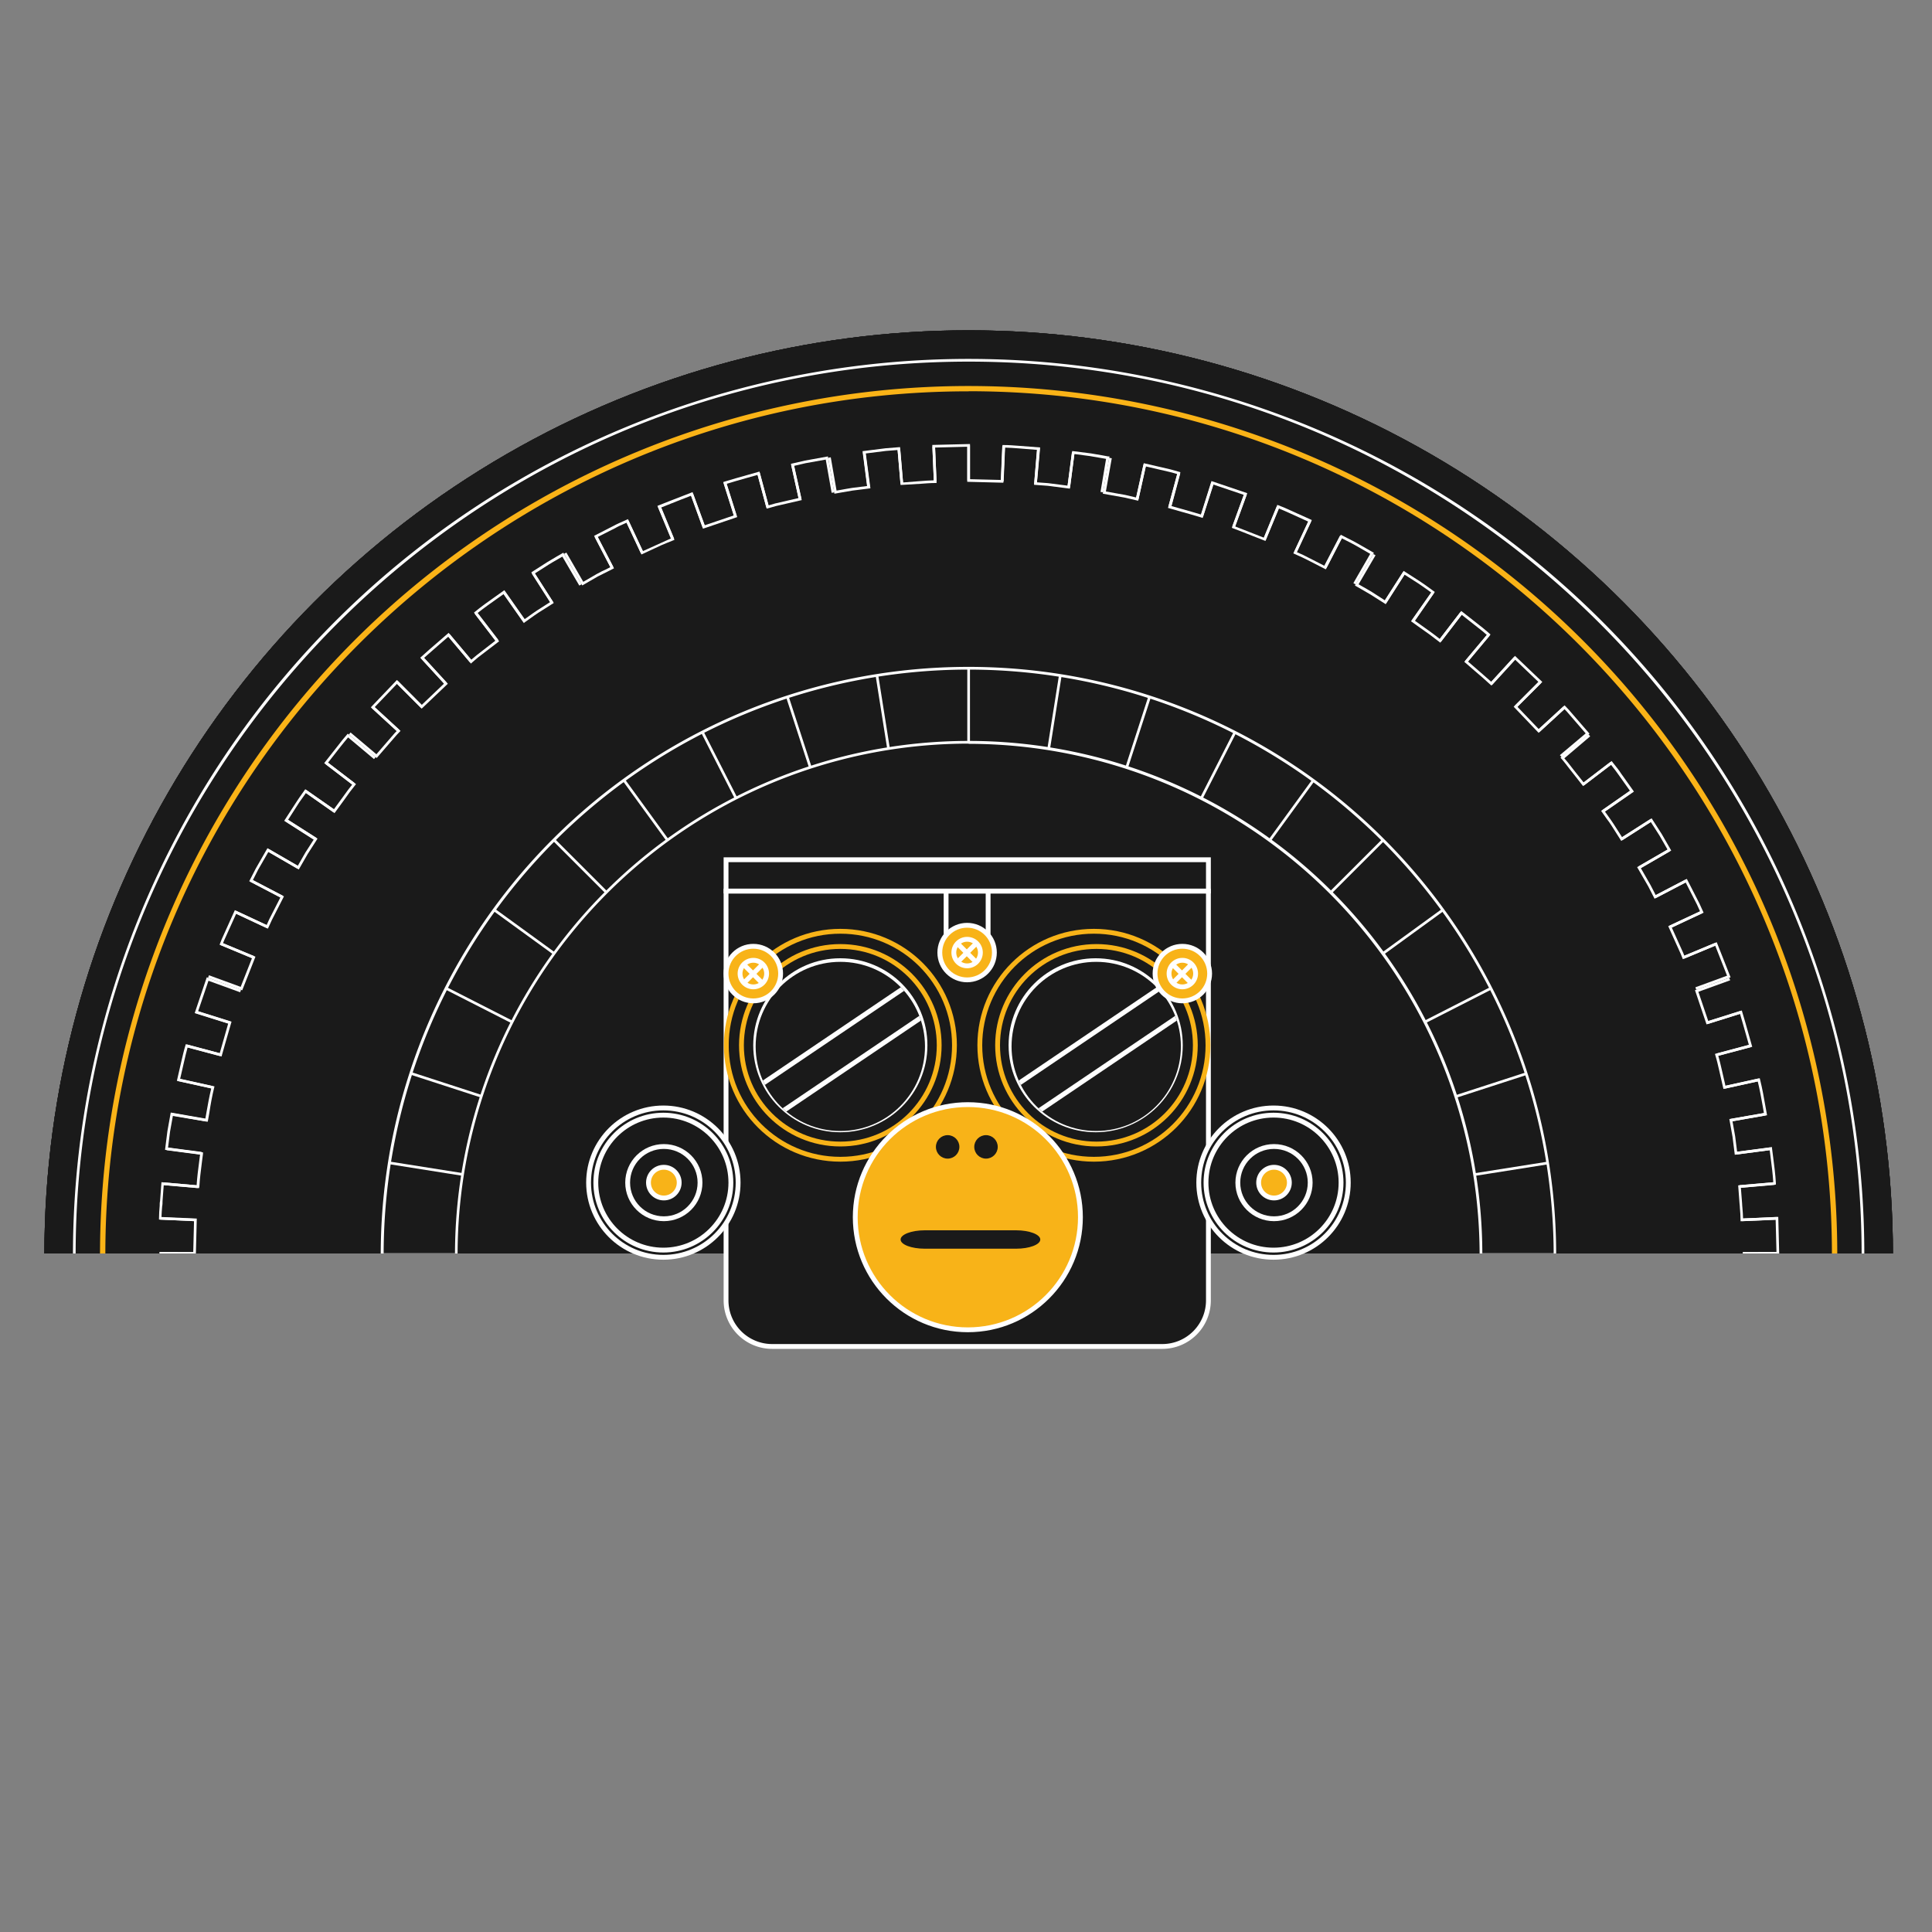 <svg id="bbdeb7e3-d286-4bdc-a585-a066b6ecaa34" data-name="Layer 1" xmlns="http://www.w3.org/2000/svg" xmlns:xlink="http://www.w3.org/1999/xlink" viewBox="0 0 400 400"><rect x="0" y="0" width="400" height="400" fill="#808080" stroke="none"/><defs><clipPath id="b14e0a7f-80ed-4fcc-923a-e635cedcf3fa"><rect x="-33.45" y="-33.56" width="454.93" height="293.08" style="fill:none"/></clipPath><clipPath id="ab2ffd76-11f6-4f56-91ce-635efdbe8d12"><path d="M200.55,138.36A121.4,121.4,0,1,0,321.94,259.75,121.39,121.39,0,0,0,200.55,138.36Zm0,227.47A106.08,106.08,0,1,1,306.62,259.75,106.07,106.07,0,0,1,200.55,365.83Z" style="fill:none"/></clipPath><clipPath id="e0f68216-9898-48a6-a3cc-d9b680300b35"><ellipse cx="173.98" cy="216.65" rx="17.53" ry="17.51" style="fill:#1a1a1a"/></clipPath><clipPath id="ac75aa15-8b04-4a8b-9875-13baa71ef07a"><ellipse cx="226.96" cy="216.65" rx="17.53" ry="17.51" style="fill:#1a1a1a"/></clipPath></defs><g style="clip-path:url(#b14e0a7f-80ed-4fcc-923a-e635cedcf3fa)"><circle cx="200.55" cy="259.75" r="191.36" style="fill:#1a1a1a"/><circle cx="200.55" cy="259.75" r="191.36" style="fill:#1a1a1a"/><circle cx="200.55" cy="259.75" r="191.36" style="fill:#1a1a1a"/><circle cx="200.55" cy="259.75" r="191.36" style="fill:#1a1a1a"/><g style="clip-path:url(#ab2ffd76-11f6-4f56-91ce-635efdbe8d12)"><path d="M200.55,385.48a125.64,125.64,0,1,1,88.92-36.8A125,125,0,0,1,200.55,385.48Zm0-250.9A125.18,125.18,0,1,0,325.72,259.75,125.32,125.32,0,0,0,200.55,134.58Z" style="fill:#fff"/><rect x="200.27" y="259.75" width="0.55" height="125.45" style="fill:#fff"/><rect x="210.08" y="258.98" width="0.55" height="125.45" transform="translate(-47.74 36.87) rotate(-9)" style="fill:#fff"/><rect x="219.65" y="256.68" width="0.55" height="125.45" transform="translate(-87.94 83.6) rotate(-18)" style="fill:#fff"/><rect x="228.75" y="252.92" width="0.55" height="125.45" transform="translate(-118.34 138.38) rotate(-27)" style="fill:#fff"/><rect x="237.14" y="247.78" width="0.55" height="125.45" transform="translate(-137.16 198.85) rotate(-36)" style="fill:#fff"/><rect x="244.62" y="241.38" width="0.55" height="125.45" transform="translate(-143.31 262.24) rotate(-45)" style="fill:#fff"/><rect x="251.02" y="233.9" width="0.55" height="125.45" transform="translate(-136.39 325.57) rotate(-54)" style="fill:#fff"/><rect x="256.16" y="225.51" width="0.55" height="125.45" transform="translate(-116.8 385.86) rotate(-63)" style="fill:#fff"/><rect x="259.93" y="216.41" width="0.55" height="125.45" transform="translate(-85.68 440.35) rotate(-72)" style="fill:#fff"/><rect x="262.22" y="206.84" width="0.55" height="125.45" transform="translate(-44.81 486.67) rotate(-81)" style="fill:#fff"/><rect x="200.55" y="259.48" width="125.45" height="0.55" style="fill:#fff"/><rect x="199.78" y="249.67" width="125.45" height="0.55" transform="translate(-35.84 44.1) rotate(-8.99)" style="fill:#fff"/><rect x="197.48" y="240.09" width="125.45" height="0.55" transform="translate(-61.48 92.03) rotate(-17.97)" style="fill:#fff"/><rect x="193.71" y="231" width="125.45" height="0.55" transform="translate(-77.07 141.72) rotate(-27.02)" style="fill:#fff"/><rect x="188.57" y="222.61" width="125.45" height="0.55" transform="translate(-83.03 190.39) rotate(-36.02)" style="fill:#fff"/><rect x="182.18" y="215.12" width="125.45" height="0.55" transform="translate(-80.58 236.26) rotate(-45)" style="fill:#fff"/><rect x="174.69" y="208.73" width="125.45" height="0.55" transform="translate(-71.25 278.13) rotate(-53.98)" style="fill:#fff"/><rect x="166.3" y="203.59" width="125.45" height="0.55" transform="translate(-56.63 315.3) rotate(-62.98)" style="fill:#fff"/><rect x="157.21" y="199.82" width="125.45" height="0.55" transform="translate(-38.27 347.54) rotate(-72.03)" style="fill:#fff"/><rect x="147.64" y="197.53" width="125.45" height="0.55" transform="translate(-17.89 374.66) rotate(-81.01)" style="fill:#fff"/><rect x="200.27" y="134.3" width="0.55" height="125.45" style="fill:#fff"/><rect x="190.46" y="135.08" width="0.55" height="125.45" transform="translate(-28.59 32.27) rotate(-9)" style="fill:#fff"/><rect x="180.89" y="137.37" width="0.55" height="125.45" transform="translate(-52.97 65.78) rotate(-18)" style="fill:#fff"/><rect x="171.79" y="141.14" width="0.55" height="125.45" transform="translate(-73.8 100.34) rotate(-27)" style="fill:#fff"/><rect x="163.4" y="146.28" width="0.55" height="125.45" transform="translate(-91.59 136.13) rotate(-36)" style="fill:#fff"/><rect x="155.92" y="152.68" width="0.55" height="125.45" transform="translate(-106.56 173.54) rotate(-45)" style="fill:#fff"/><rect x="149.53" y="160.16" width="0.55" height="125.45" transform="translate(-118.57 213.07) rotate(-54)" style="fill:#fff"/><rect x="144.38" y="168.55" width="0.55" height="125.45" transform="translate(-127.08 255.17) rotate(-63)" style="fill:#fff"/><rect x="140.62" y="177.65" width="0.55" height="125.45" transform="translate(-131.25 300.09) rotate(-72)" style="fill:#fff"/><rect x="138.32" y="187.22" width="0.55" height="125.45" transform="translate(-129.95 347.73) rotate(-81)" style="fill:#fff"/><rect x="75.1" y="259.48" width="125.45" height="0.55" style="fill:#fff"/><rect x="75.87" y="269.29" width="125.45" height="0.55" transform="translate(-40.43 24.98) rotate(-8.99)" style="fill:#fff"/><rect x="78.17" y="278.86" width="125.45" height="0.55" transform="translate(-79.27 57.1) rotate(-17.97)" style="fill:#fff"/><rect x="81.93" y="287.95" width="125.45" height="0.55" transform="translate(-115.14 97.16) rotate(-27.02)" style="fill:#fff"/><rect x="87.08" y="296.35" width="125.45" height="0.55" transform="translate(-145.79 144.8) rotate(-36.02)" style="fill:#fff"/><rect x="93.47" y="303.83" width="125.45" height="0.55" transform="translate(-169.29 199.52) rotate(-45)" style="fill:#fff"/><rect x="100.95" y="310.22" width="125.45" height="0.55" transform="translate(-183.71 260.3) rotate(-53.98)" style="fill:#fff"/><rect x="109.35" y="315.37" width="125.45" height="0.55" transform="translate(-187.29 325.56) rotate(-62.98)" style="fill:#fff"/><rect x="118.44" y="319.13" width="125.45" height="0.55" transform="matrix(0.31, -0.95, 0.95, 0.31, -178.56, 393.16)" style="fill:#fff"/><rect x="128.01" y="321.43" width="125.45" height="0.55" transform="translate(-156.83 459.81) rotate(-81.01)" style="fill:#fff"/></g><path d="M200.55,366.1A106.35,106.35,0,1,1,306.9,259.75,106.47,106.47,0,0,1,200.55,366.1Zm0-212.14A105.8,105.8,0,1,0,306.34,259.75,105.92,105.92,0,0,0,200.55,154Z" style="fill:#fff"/><path d="M200.55,381.43a121.68,121.68,0,1,1,86-35.64A120.89,120.89,0,0,1,200.55,381.43Zm0-242.8A121.12,121.12,0,1,0,321.67,259.75,121.26,121.26,0,0,0,200.55,138.63Z" style="fill:#fff"/><polygon points="367.89 267.55 360.36 267.22 360.55 259.74 368.09 259.75 368.08 260.31 361.09 260.3 360.92 266.69 367.91 267 367.89 267.55" style="fill:#fff"/><path d="M367.66,274.8l-7.52-.66.05-.55,7,.61.26-3.34c0-.35,0-.71.08-1.06.06-.75.12-1.51.13-2.27l-7-.31,0-.55,7.53.33v.27c0,.86-.07,1.73-.14,2.57,0,.36-.06.71-.08,1.06Z" style="fill:#fff"/><path d="M366.58,282l-7.48-1,0-.28c.08-.59.15-1.18.23-1.77.22-1.67.44-3.39.53-5.1l0-.29,7.52.66,0,.55-7-.6c-.1,1.63-.31,3.27-.52,4.85-.07.5-.13,1-.19,1.5l6.93.91Z" style="fill:#fff"/><polygon points="365.75 289.17 358.31 287.87 358.41 287.32 365.3 288.53 365.89 285.23 366.31 281.92 359.37 281.01 359.45 280.47 366.93 281.44 366.43 285.31 365.75 289.17" style="fill:#fff"/><path d="M364.07,296.22l-7.38-1.63.07-.27c.44-1.71.75-3.49,1.05-5.2.09-.53.19-1.06.28-1.59l.05-.27,7.43,1.3-.09.55-6.89-1.21c-.08.44-.16.88-.23,1.32-.29,1.63-.59,3.31-1,5l6.82,1.5Z" style="fill:#fff"/><path d="M362.62,303.33l-7.29-1.94.15-.54,6.76,1.8c.29-1,.52-2,.74-3l.82-3.53-6.83-1.5.12-.54,7.37,1.62-.94,4.07c-.24,1.08-.5,2.19-.83,3.27Z" style="fill:#fff"/><path d="M360.35,310.21l-7.2-2.26.08-.26c.43-1.4.83-2.84,1.22-4.23l.69-2.43.08-.26,7.28,1.94-.14.54-6.76-1.81-.62,2.18c-.36,1.3-.74,2.65-1.14,4l6.68,2.09Z" style="fill:#fff"/><polygon points="358.28 317.17 351.18 314.59 351.37 314.07 357.94 316.45 360.08 310.12 353.42 308.03 353.58 307.5 360.79 309.76 358.28 317.17" style="fill:#fff"/><polygon points="355.17 324.33 348.21 321.44 350.95 314.48 358.03 317.07 357.84 317.59 351.27 315.19 348.92 321.13 355.38 323.82 355.17 324.33" style="fill:#fff"/><polygon points="352.47 331.07 345.64 327.87 345.87 327.37 352.2 330.33 354.69 324.8 354.92 324.22 348.46 321.54 348.67 321.02 355.64 323.92 355.2 325.02 352.47 331.07" style="fill:#fff"/><polygon points="348.99 337.42 342.3 333.93 344.8 329.06 345.62 327.24 352.46 330.44 352.22 330.94 345.89 327.97 345.3 329.3 343.05 333.7 349.25 336.93 348.99 337.42" style="fill:#fff"/><polygon points="345.73 343.9 339.19 340.12 339.47 339.64 345.52 343.14 347.64 339.45 348.75 337.29 342.55 334.06 342.81 333.56 349.49 337.06 348.13 339.72 345.73 343.9" style="fill:#fff"/><polygon points="341.72 349.94 335.36 345.88 337.38 342.73 339.24 339.49 345.77 343.27 345.49 343.75 339.44 340.25 337.85 343.01 336.12 345.71 342.02 349.47 341.72 349.94" style="fill:#fff"/><path d="M337.91,356.11l-6.18-4.33.32-.45,5.73,4,.89-1.25c.29-.4.67-.93,1-1.48l1.81-2.83-5.9-3.76.3-.46,6.36,4.06-2.1,3.28c-.35.56-.74,1.1-1,1.51Z" style="fill:#fff"/><path d="M333.41,361.79l-6-4.6,1.24-1.58c.22-.29.43-.59.65-.89l.35-.51,2.17-3,6.18,4.33-.32.45-5.73-4-1.85,2.6c-.12.17-.23.34-.35.5-.22.31-.43.62-.66.92l-.9,1.15,5.54,4.25Z" style="fill:#fff"/><path d="M329.08,367.61l-5.77-4.84.35-.42,5.37,4.49c.52-.6,1-1.24,1.51-1.86l.58-.74,2.07-2.63-5.55-4.25.34-.44,6,4.59-2.41,3.07c-.2.25-.39.5-.59.74-.54.7-1.1,1.42-1.71,2.09Z" style="fill:#fff"/><polygon points="323.73 373.3 318.17 368.19 318.96 367.35 323.11 362.57 328.87 367.43 328.52 367.85 323.17 363.35 319.37 367.73 318.96 368.16 324.1 372.89 323.73 373.3" style="fill:#fff"/><polygon points="318.92 378.72 313.58 373.38 313.97 372.99 318.91 377.93 323.52 373.1 318.38 368.37 318.75 367.96 324.31 373.07 318.92 378.72" style="fill:#fff"/><polygon points="313.47 383.51 308.38 377.95 313.79 372.79 319.12 378.12 318.73 378.51 313.78 373.56 309.15 377.98 313.88 383.13 313.47 383.51" style="fill:#fff"/><path d="M308.19,388.48l-4.85-5.78.42-.36,4.49,5.35,1.69-1.46c1.11-1,2.25-1.93,3.35-2.93l-4.72-5.16.4-.37,5.1,5.56-.2.19c-1.17,1.07-2.39,2.11-3.56,3.13l-1.9,1.64Z" style="fill:#fff"/><path d="M302.36,392.78l-4.6-6,4.31-3.38c.29-.23.56-.47.84-.71l.47-.41.21-.18,4.85,5.78-.42.36-4.5-5.35-.25.21-.86.74-3.88,3,4.27,5.54Z" style="fill:#fff"/><path d="M296.67,397.28l-4.34-6.17.46-.32,4,5.72,1.42-1c1.33-.93,2.69-1.89,4-2.93L297.93,387l.44-.33,4.6,6-.21.17c-1.36,1.11-2.8,2.14-4.21,3.12l-1.65,1.18Z" style="fill:#fff"/><path d="M290.5,401.07l-4.07-6.35,3.15-2c.62-.4,1.23-.84,1.82-1.27l1-.72.23-.15,4.34,6.17-.46.32-4-5.72-.77.55c-.6.43-1.22.88-1.85,1.28l-2.69,1.73,3.77,5.89Z" style="fill:#fff"/><path d="M284.45,405.08l-3.79-6.53.48-.28,3.51,6.05.86-.5c.68-.39,1.36-.77,2-1.18l2.81-1.8L286.58,395l.47-.3,4.07,6.36-3.29,2.1c-.68.41-1.36.8-2,1.19-.37.21-.74.42-1.1.64Z" style="fill:#fff"/><path d="M277.47,408.58,274,401.89l.24-.13,1.11-.56c.65-.33,1.32-.67,2-1l3.24-1.86,3.77,6.53-.48.28-3.49-6.06-2.77,1.59c-.65.38-1.33.72-2,1.05l-.85.44,3.22,6.2Z" style="fill:#fff"/><path d="M123.5,408.83l-.25-.13-1.14-.58c-.68-.35-1.4-.71-2.08-1.1l-3.38-1.95,3.76-6.53.48.27-3.49,6.06,2.91,1.67c.67.38,1.37.74,2,1.09l.9.45,3.23-6.2.49.26Z" style="fill:#fff"/><path d="M116.79,404.84l-.48-.28,3.51-6.05L119,398l-1.93-1.12-2.69-1.73-3.77,5.89-.46-.3,4.06-6.35,3.16,2c.62.38,1.26.74,1.9,1.11l1.09.62.23.14Z" style="fill:#fff"/><path d="M110.45,401.31l-3.29-2.11c-.66-.43-1.31-.9-1.94-1.35l-1-.73L104,397l4.34-6.18.45.32-4,5.72.82.58c.62.45,1.26.91,1.91,1.34l2.82,1.8,3.77-5.89.47.3Z" style="fill:#fff"/><path d="M104.58,397.06l-.45-.32,4-5.73-1.39-1c-1.26-.88-2.55-1.79-3.77-2.78l-4.26,5.54-.44-.34,4.61-6,.22.18c1.27,1.05,2.63,2,4,2.94l1.62,1.15.22.16Z" style="fill:#fff"/><path d="M98.57,393l-4.5-3.53c-.31-.24-.61-.5-.91-.77l-.48-.41-.21-.18,4.86-5.78.42.36-4.5,5.36.28.24c.29.25.58.51.88.74l4.06,3.19,4.26-5.54.44.34Z" style="fill:#fff"/><path d="M93.08,388.26l-.42-.35,4.5-5.36-1.69-1.46c-1-.89-2.1-1.81-3.13-2.74l-4.72,5.15-.41-.37,5.1-5.56.2.18c1.09,1,2.23,2,3.33,2.92l1.89,1.64.2.18Z" style="fill:#fff"/><polygon points="87.43 383.72 81.78 378.32 87.11 372.98 87.5 373.37 82.57 378.31 87.41 382.93 92.13 377.77 92.53 378.15 87.43 383.72" style="fill:#fff"/><polygon points="82.38 378.52 81.99 378.13 86.93 373.18 82.51 368.56 77.36 373.29 76.99 372.88 82.54 367.78 87.7 373.19 82.38 378.52" style="fill:#fff"/><polygon points="77.17 373.48 76.36 372.63 72.01 367.61 77.78 362.75 78.14 363.17 72.79 367.67 76.76 372.25 77.19 372.7 82.34 367.97 82.72 368.38 77.17 373.48" style="fill:#fff"/><path d="M72.22,367.44l-.36-.43,5.36-4.48c-.51-.58-1-1.18-1.45-1.77l-.56-.72-2-2.51-5.56,4.25-.33-.44,6-4.59,2.32,2.95.56.72c.51.65,1,1.33,1.61,1.95l.19.22Z" style="fill:#fff"/><path d="M67.47,362l-1.29-1.64c-.24-.31-.46-.63-.69-.95l-.37-.53-2.26-3.18L69,351.32l.32.45-5.73,4,1.94,2.73.37.53c.23.31.45.63.68.93l.95,1.21,5.55-4.25.34.43Z" style="fill:#fff"/><path d="M63.41,356l-.32-.45,5.73-4L68,350.31c-.28-.39-.65-.91-1-1.45l-1.72-2.69-5.9,3.76-.29-.46,6.36-4.06,2,3.15c.33.53.69,1,1,1.42l1.17,1.64Z" style="fill:#fff"/><polygon points="59.14 350.09 57.04 346.8 55.09 343.41 61.62 339.63 61.9 340.11 55.84 343.61 57.51 346.51 59.31 349.32 65.21 345.56 65.51 346.03 59.14 350.09" style="fill:#fff"/><polygon points="55.61 343.76 55.33 343.28 61.38 339.78 59.36 336.26 58.3 334.18 52.1 337.42 51.85 336.93 58.54 333.43 59.85 336 62.14 339.98 55.61 343.76" style="fill:#fff"/><polygon points="51.86 337.55 49.26 332.46 48.39 330.55 55.22 327.35 55.45 327.86 49.12 330.82 49.75 332.22 52.1 336.8 58.29 333.57 58.55 334.06 51.86 337.55" style="fill:#fff"/><polygon points="48.88 330.95 48.64 330.45 54.98 327.48 52.59 322.2 52.37 321.64 45.92 324.33 45.71 323.82 52.68 320.92 53.1 321.99 55.71 327.75 48.88 330.95" style="fill:#fff"/><polygon points="45.66 324.44 42.8 317.17 49.89 314.57 50.08 315.09 43.52 317.5 45.97 323.71 52.42 321.03 52.64 321.54 45.66 324.44" style="fill:#fff"/><polygon points="43.08 317.07 42.89 316.55 49.47 314.17 47.42 308.11 40.74 310.2 40.58 309.68 47.77 307.42 50.17 314.5 43.08 317.07" style="fill:#fff"/><path d="M40.48,310.29,40.4,310c-.46-1.53-.9-3.08-1.33-4.59-.22-.8-.45-1.59-.67-2.39l-.08-.27,7.29-1.94.15.53L39,303.17l.6,2.12c.4,1.42.81,2.88,1.24,4.31l6.66-2.09.17.53Z" style="fill:#fff"/><path d="M38.74,303.26l-.15-.54,6.75-1.8c-.27-.93-.49-1.89-.7-2.82l-.78-3.39L37,296.21l-.12-.54,7.36-1.62.91,3.92c.23,1,.47,2.06.77,3.07l.09.27Z" style="fill:#fff"/><path d="M36.76,296.28,36.7,296c-.46-1.83-.8-3.71-1.12-5.53-.09-.54-.18-1.07-.28-1.6l0-.28,7.43-1.3.1.55-6.89,1.2.24,1.33c.3,1.72.62,3.5,1,5.23L44,294.11l.12.54Z" style="fill:#fff"/><polygon points="35.62 289.12 35.52 288.58 42.41 287.37 41.85 284.23 41.45 281.05 34.51 281.96 34.44 281.41 41.92 280.43 42.4 284.15 43.05 287.82 35.62 289.12" style="fill:#fff"/><path d="M34.24,282l0-.28c-.07-.6-.15-1.2-.23-1.8-.23-1.77-.46-3.6-.56-5.42l0-.27,7.51-.65.05.55-7,.61c.1,1.71.33,3.44.54,5.11.07.51.14,1,.2,1.53l6.93-.91.07.55Z" style="fill:#fff"/><path d="M33.71,274.77l-.05-.55,7-.6-.24-3.19c0-.34,0-.69-.08-1-.06-.7-.12-1.43-.13-2.16l-7,.31,0-.56,7.55-.33V267c0,.8.07,1.62.13,2.41,0,.34.06.69.08,1l.28,3.73Z" style="fill:#fff"/><polygon points="32.92 267.56 32.73 259.75 40.28 259.74 40.28 260.3 33.29 260.31 33.46 266.99 40.44 266.68 40.47 267.23 32.92 267.56" style="fill:#fff"/><polygon points="40.55 259.77 33.01 259.75 33.01 259.2 40.01 259.21 40.17 252.82 33.18 252.51 33.2 251.96 40.74 252.29 40.55 259.77" style="fill:#fff"/><path d="M40.44,252.84l-7.52-.34v-.26c0-.87.07-1.74.14-2.58,0-.35,0-.7.08-1l.29-3.9,7.52.66-.05.55-7-.61-.25,3.33c0,.36,0,.71-.08,1.07-.06.74-.12,1.51-.14,2.27l7,.3Z" style="fill:#fff"/><path d="M41.19,246l-7.53-.65.05-.55,7,.6c.1-1.63.31-3.27.52-4.85.06-.5.13-1,.19-1.5l-6.94-.91.07-.55,7.48,1,0,.27c-.07.6-.15,1.19-.23,1.78-.21,1.67-.44,3.39-.53,5.1Z" style="fill:#fff"/><polygon points="41.65 239.04 34.17 238.06 34.66 234.19 35.35 230.34 42.78 231.64 42.68 232.19 35.8 230.98 35.21 234.28 34.79 237.59 41.72 238.49 41.65 239.04" style="fill:#fff"/><path d="M43,232.25,35.52,231l.1-.55,6.89,1.21c.08-.44.15-.88.23-1.32.29-1.63.58-3.31,1-5l-6.82-1.5.12-.54,7.37,1.63-.07.27c-.43,1.71-.74,3.49-1,5.2-.09.53-.18,1.06-.28,1.59Z" style="fill:#fff"/><path d="M44,225.4l-7.38-1.62.94-4.08c.25-1.07.5-2.18.83-3.26l.08-.26,7.28,1.94-.14.54-6.77-1.8c-.28,1-.51,2-.74,3l-.81,3.53,6.82,1.5Z" style="fill:#fff"/><path d="M45.88,218.74l-7.29-1.94.14-.54,6.76,1.8c.21-.72.42-1.44.62-2.17.37-1.3.75-2.65,1.14-4l-6.67-2.09.16-.53,7.2,2.26-.08.26c-.42,1.4-.82,2.83-1.22,4.22-.22.82-.45,1.63-.69,2.44Z" style="fill:#fff"/><polygon points="47.51 212.01 40.31 209.75 42.81 202.34 49.91 204.91 49.72 205.44 43.16 203.06 41.01 209.39 47.68 211.48 47.51 212.01" style="fill:#fff"/><polygon points="50.15 205.03 43.07 202.44 43.26 201.92 49.83 204.32 52.17 198.38 45.71 195.69 45.92 195.18 52.89 198.07 50.15 205.03" style="fill:#fff"/><polygon points="52.42 198.48 45.46 195.59 45.89 194.49 48.62 188.44 55.46 191.64 55.23 192.14 48.9 189.18 46.4 194.71 46.17 195.28 52.63 197.97 52.42 198.48" style="fill:#fff"/><polygon points="55.47 192.27 48.64 189.07 48.87 188.57 55.2 191.53 55.8 190.21 58.05 185.81 51.85 182.57 52.1 182.08 58.79 185.58 56.3 190.45 55.47 192.27" style="fill:#fff"/><polygon points="58.29 185.94 51.6 182.45 52.97 179.79 55.37 175.61 61.9 179.39 61.62 179.87 55.57 176.37 53.45 180.05 52.35 182.22 58.55 185.45 58.29 185.94" style="fill:#fff"/><polygon points="61.86 180.02 55.33 176.24 55.6 175.76 61.65 179.26 63.24 176.49 64.97 173.8 59.08 170.04 59.38 169.57 65.74 173.63 63.72 176.78 61.86 180.02" style="fill:#fff"/><path d="M65.2,174l-6.36-4.06L61,166.61c.35-.56.73-1.11,1-1.51l1.2-1.7,6.18,4.32-.32.46-5.72-4-.89,1.25c-.3.4-.67.93-1,1.48l-1.81,2.83,5.89,3.75Z" style="fill:#fff"/><path d="M69.26,168.35,63.08,164l.32-.45,5.73,4L71,165l.36-.5c.21-.3.43-.61.66-.91l.9-1.15-5.55-4.25.34-.44,6,4.59-1.25,1.59-.64.89-.36.51Z" style="fill:#fff"/><path d="M73.12,162.59l-6-4.59,2.42-3.07.58-.74c.54-.7,1.11-1.42,1.71-2.09l.18-.2,5.78,4.84-.36.42-5.36-4.49c-.53.6-1,1.24-1.52,1.86l-.58.74-2.06,2.63,5.54,4.25Z" style="fill:#fff"/><polygon points="77.99 156.94 72.22 152.08 72.58 151.65 77.93 156.16 81.72 151.78 82.14 151.35 76.99 146.62 77.37 146.21 82.93 151.32 82.13 152.16 77.99 156.94" style="fill:#fff"/><polygon points="82.34 151.54 76.78 146.44 82.18 140.78 87.51 146.13 87.12 146.52 82.19 141.58 77.57 146.41 82.71 151.14 82.34 151.54" style="fill:#fff"/><polygon points="87.3 146.72 81.98 141.38 82.37 140.99 87.31 145.95 91.94 141.53 87.22 136.37 87.62 136 92.72 141.56 87.3 146.72" style="fill:#fff"/><path d="M92.12,141.74,87,136.17l.21-.18c1.16-1.07,2.38-2.11,3.55-3.12.64-.55,1.28-1.1,1.91-1.66l.21-.18,4.86,5.78-.42.36-4.5-5.35-1.7,1.47c-1.1,1-2.24,1.93-3.33,2.92l4.72,5.15Z" style="fill:#fff"/><path d="M97.51,137.39l-4.86-5.78.43-.36,4.49,5.35.25-.22c.29-.25.57-.49.87-.73l3.87-3-4.26-5.54.44-.34,4.6,6L99,136.09c-.29.23-.57.47-.84.71l-.47.41Z" style="fill:#fff"/><path d="M102.73,132.83l-4.6-6,.21-.17c1.35-1.12,2.8-2.14,4.21-3.13l1.64-1.17.23-.17,4.34,6.18-.45.32-4-5.72-1.42,1c-1.33.94-2.69,1.9-4,2.94l4.26,5.54Z" style="fill:#fff"/><path d="M108.46,129l-4.34-6.17.45-.32,4,5.72.78-.55c.6-.43,1.21-.88,1.84-1.29l2.69-1.72-3.77-5.89.47-.3,4.07,6.36-3.16,2c-.61.4-1.23.84-1.82,1.27l-1,.71Z" style="fill:#fff"/><path d="M114.05,124.86,110,118.5l3.28-2.1c.68-.41,1.36-.8,2-1.19l1.11-.64.24-.14,3.79,6.53-.48.28-3.51-6-.87.5c-.68.39-1.36.77-2,1.18l-2.82,1.8,3.77,5.89Z" style="fill:#fff"/><path d="M120.55,121.21l-3.77-6.54.48-.27,3.5,6.06,2.76-1.6c.65-.37,1.33-.71,2-1l.85-.44-3.23-6.2.5-.26,3.48,6.7-.25.13-1.1.56c-.65.33-1.32.67-2,1Z" style="fill:#fff"/><path d="M126.48,117.63,123,110.94l3.47-1.78.57-.29c.35-.19.71-.37,1.07-.53l1.9-.86,3.18,6.84-.5.23-2.95-6.34-1.4.63c-.36.16-.7.34-1,.52-.19.1-.38.2-.58.29l-3,1.52,3.22,6.21Z" style="fill:#fff"/><path d="M132.8,114.8,129.61,108l.5-.24,3,6.34,3.63-1.64c.72-.33,1.46-.66,2.21-1L136.24,105l.51-.22,2.89,7-.27.1c-.83.31-1.65.68-2.44,1Z" style="fill:#fff"/><path d="M139,111.74l-2.89-7,.27-.11c.76-.29,1.52-.6,2.28-.9,1.49-.59,3-1.18,4.47-1.74l.26-.1L146,109l-.52.19-2.39-6.56c-1.4.53-2.8,1.08-4.19,1.64l-2,.8,2.67,6.45Z" style="fill:#fff"/><polygon points="145.54 109.46 142.97 102.38 143.49 102.19 145.88 108.76 151.94 106.71 149.83 100.04 150.36 99.87 152.63 107.06 145.54 109.46" style="fill:#fff"/><path d="M152,107l-2.27-7.19.26-.09c1.51-.47,3.06-.9,4.55-1.32l2.43-.69.27-.08,1.95,7.29-.53.15-1.81-6.75-2.16.61c-1.4.4-2.85.8-4.26,1.24l2.1,6.67Z" style="fill:#fff"/><polygon points="158.73 105.31 156.77 98.02 157.31 97.88 159.12 104.63 160.52 104.23 165.33 103.12 163.81 96.3 164.35 96.18 165.99 103.54 160.66 104.77 158.73 105.31" style="fill:#fff"/><polygon points="165.38 103.39 163.75 96.03 166.67 95.36 171.41 94.5 172.73 101.94 172.18 102.03 170.96 95.15 166.78 95.9 164.41 96.45 165.93 103.27 165.38 103.39" style="fill:#fff"/><path d="M172.75,102.21l-1.29-7.43.54-.1,1.2,6.89,1-.17c.72-.13,1.45-.27,2.19-.38l3.17-.4-.9-6.94.55-.07,1,7.49-3.72.47c-.72.11-1.44.24-2.17.37l-1.23.22Z" style="fill:#fff"/><polygon points="179.55 100.89 178.58 93.41 183.35 92.81 186.35 92.57 186.99 100.09 186.44 100.14 185.84 93.17 183.41 93.36 179.2 93.89 180.1 100.82 179.55 100.89" style="fill:#fff"/><path d="M186.45,100.41l-.64-7.52.55,0,.6,7,3.6-.28c.91-.07,1.84-.14,2.78-.16l-.3-7,.55,0,.32,7.55h-.28c-1,0-2,.09-3,.16Z" style="fill:#fff"/><polygon points="193.34 99.67 193.02 92.12 200.83 91.93 200.83 99.48 200.28 99.48 200.28 92.49 193.6 92.66 193.9 99.64 193.34 99.67" style="fill:#fff"/><polygon points="207.74 99.94 200.26 99.75 200.26 92.21 200.82 92.21 200.82 99.21 207.21 99.37 207.51 92.38 208.06 92.41 207.74 99.94" style="fill:#fff"/><path d="M214.67,100.14l-.55,0,.59-7L211,92.84c-1-.07-1.94-.15-2.91-.17l-.3,7-.56,0,.32-7.53h.27c1.08,0,2.17.09,3.22.17l4.31.33Z" style="fill:#fff"/><polygon points="221.51 101.17 216.94 100.58 214.08 100.37 214.72 92.85 215.27 92.89 214.68 99.86 216.99 100.03 221.03 100.55 221.93 93.61 222.48 93.69 221.51 101.17" style="fill:#fff"/><path d="M228.39,101.94l-.54-.1L229,95l-1-.17c-.77-.14-1.55-.28-2.32-.4L222.44,94l-.9,6.93-.55-.07,1-7.48,3.87.49c.78.12,1.56.26,2.34.4l1.24.23.27,0Z" style="fill:#fff"/><polygon points="235.65 103.67 232.84 103.02 228.32 102.21 229.63 94.78 230.18 94.88 228.96 101.76 232.96 102.47 235.23 103 236.75 96.18 237.29 96.3 235.65 103.67" style="fill:#fff"/><polygon points="242.44 105.04 241.9 104.9 243.72 98.14 242.24 97.73 237.22 96.57 235.71 103.39 235.16 103.27 236.8 95.9 242.37 97.19 244.39 97.76 242.44 105.04" style="fill:#fff"/><path d="M249,107.24l-.26-.09c-1.41-.44-2.85-.84-4.25-1.23-.8-.23-1.61-.45-2.41-.69l-.26-.07,2-7.29.54.15-1.81,6.76,2.14.6c1.31.37,2.67.75,4,1.16l2.1-6.66.53.16Z" style="fill:#fff"/><polygon points="255.64 109.21 255.12 109.02 257.51 102.45 251.18 100.31 249.08 106.97 248.55 106.81 250.82 99.6 258.23 102.11 255.64 109.21" style="fill:#fff"/><path d="M262,112l-.25-.1-2.38-.93c-1.36-.54-2.71-1.08-4.08-1.59l-.25-.1,2.58-7.09.52.19L255.73,109c1.27.48,2.55,1,3.82,1.49l2.13.84,2.67-6.46.51.21Z" style="fill:#fff"/><path d="M268.41,114.55l-.5-.23,2.95-6.33-3.79-1.72c-.75-.34-1.53-.69-2.31-1l-2.68,6.47-.51-.21,2.88-7,.25.09c.89.33,1.76.72,2.6,1.11l4.3,1.94Z" style="fill:#fff"/><path d="M274.49,117.88l-3.33-1.71-.55-.28c-.33-.17-.66-.34-1-.49l-1.84-.83,3.19-6.84.5.23-3,6.34,1.33.59c.34.16.68.33,1,.51l.54.27,2.85,1.46,3.23-6.2.49.25Z" style="fill:#fff"/><path d="M280.68,121l-.48-.27,3.49-6.06-2.9-1.67c-.67-.39-1.38-.74-2.07-1.09l-.89-.45-3.22,6.2-.49-.26,3.48-6.69.24.13c.38.19.76.38,1.13.58.69.34,1.41.71,2.1,1.1l3.38,1.94Z" style="fill:#fff"/><path d="M286.9,125.09l-3.15-2c-.63-.38-1.27-.75-1.91-1.11l-1.08-.62-.24-.14,3.79-6.53.48.28-3.51,6,.83.48c.65.37,1.3.73,1.93,1.12l2.69,1.73,3.77-5.89.47.3Z" style="fill:#fff"/><path d="M292.8,128.73l-.46-.32,4-5.72-.81-.59c-.63-.44-1.27-.9-1.92-1.33l-2.82-1.8L287,124.86l-.46-.3,4.07-6.36,3.28,2.11c.66.43,1.31.89,1.94,1.35l1,.73.23.16Z" style="fill:#fff"/><path d="M298.2,133.06l-.23-.18c-1.26-1-2.63-2-4-2.94l-1.62-1.16-.22-.16,4.33-6.17.46.32-4,5.73,1.4,1c1.25.89,2.55,1.8,3.77,2.79l4.25-5.54.44.34Z" style="fill:#fff"/><path d="M303.77,137.17l-.43-.35,4.5-5.36-.28-.24c-.29-.26-.57-.51-.88-.74l-4.05-3.19-4.26,5.54-.44-.34,4.6-6L307,130c.31.24.61.5.91.76l.48.42.21.18Z" style="fill:#fff"/><path d="M308.79,141.94l-.21-.18c-1.08-1-2.22-2-3.32-2.92-.63-.55-1.27-1.09-1.89-1.64l-.21-.18,4.85-5.78.42.36-4.5,5.36,1.69,1.46c1,.89,2.1,1.81,3.13,2.74l4.73-5.16.4.38Z" style="fill:#fff"/><polygon points="313.98 146.53 313.59 146.14 318.52 141.19 313.69 136.58 308.97 141.74 308.56 141.36 313.66 135.79 319.32 141.19 313.98 146.53" style="fill:#fff"/><polygon points="318.56 151.73 313.39 146.32 318.72 140.99 319.11 141.38 314.16 146.33 318.58 150.95 323.73 146.22 324.11 146.63 318.56 151.73" style="fill:#fff"/><polygon points="323.31 156.76 322.96 156.34 328.3 151.84 324.33 147.25 323.9 146.81 318.75 151.54 318.38 151.13 323.93 146.03 324.74 146.88 329.09 151.9 323.31 156.76" style="fill:#fff"/><path d="M327.76,162.75l-2.31-2.94-.57-.72c-.51-.65-1-1.33-1.6-2l-.2-.22,5.8-4.85.35.43L323.88,157c.51.57,1,1.18,1.44,1.77l.56.72,2,2.51,5.55-4.25.34.44Z" style="fill:#fff"/><path d="M332.06,168.19l-.32-.46,5.73-4L335.53,161c-.13-.17-.25-.34-.37-.52s-.45-.63-.69-.95l-.94-1.2L328,162.58l-.33-.44,6-4.58,1.29,1.64c.24.32.47.64.7,1l.37.51,2.26,3.18Z" style="fill:#fff"/><path d="M335.66,174.1l-2-3.15c-.33-.54-.69-1-1-1.42l-1.17-1.65,6.19-4.32.31.45-5.72,4,.84,1.18c.28.39.65.91,1,1.45l1.72,2.69,5.89-3.76.3.46Z" style="fill:#fff"/><polygon points="339.48 179.88 339.2 179.4 345.25 175.9 343.58 172.99 341.78 170.19 335.89 173.95 335.59 173.48 341.95 169.42 344.06 172.71 346.01 176.1 339.48 179.88" style="fill:#fff"/><polygon points="342.56 186.07 341.25 183.51 338.95 179.53 345.49 175.75 345.76 176.23 339.71 179.73 341.73 183.25 342.8 185.32 348.99 182.09 349.25 182.58 342.56 186.07" style="fill:#fff"/><polygon points="345.88 192.16 345.64 191.65 351.98 188.69 351.34 187.28 349 182.7 342.8 185.94 342.55 185.45 349.24 181.96 351.84 187.04 352.71 188.96 345.88 192.16" style="fill:#fff"/><polygon points="348.41 198.59 347.99 197.52 345.39 191.76 352.22 188.56 352.45 189.06 346.12 192.03 348.5 197.31 348.72 197.87 355.17 195.18 355.38 195.69 348.41 198.59" style="fill:#fff"/><polygon points="351.2 204.94 351.01 204.41 357.57 202.01 355.12 195.79 348.67 198.48 348.46 197.97 355.43 195.07 358.3 202.34 351.2 204.94" style="fill:#fff"/><polygon points="353.32 212.09 350.93 205.01 358.02 202.44 358.21 202.96 351.63 205.34 353.68 211.4 360.35 209.3 360.52 209.83 353.32 212.09" style="fill:#fff"/><path d="M355.48,218.67l-.14-.54,6.75-1.79-.6-2.13c-.4-1.41-.81-2.87-1.24-4.3L353.58,212l-.16-.53,7.2-2.26.08.27c.46,1.52.9,3.08,1.32,4.58.23.8.45,1.6.68,2.39l.08.28Z" style="fill:#fff"/><path d="M356.82,225.46l-.9-3.93c-.23-1-.47-2.06-.78-3.06l-.08-.27,7.3-1.95.14.54-6.75,1.79c.28.94.49,1.9.71,2.83l.78,3.39,6.83-1.5.12.54Z" style="fill:#fff"/><path d="M358.41,232.2l-.09-.55,6.88-1.2c-.08-.45-.16-.89-.23-1.34-.31-1.72-.62-3.5-1.05-5.22l-6.83,1.5-.12-.54,7.36-1.62.07.26c.46,1.83.79,3.71,1.11,5.53.1.53.19,1.07.29,1.6l.05.28Z" style="fill:#fff"/><polygon points="359.17 239.08 358.7 235.36 358.04 231.69 365.48 230.39 365.57 230.93 358.69 232.14 359.25 235.28 359.65 238.46 366.58 237.55 366.65 238.1 359.17 239.08" style="fill:#fff"/><path d="M360.19,245.93l-.05-.55,7-.61c-.11-1.71-.33-3.44-.55-5.12-.07-.51-.13-1-.19-1.52l-6.93.91-.08-.55,7.49-1,0,.28c.07.59.15,1.19.23,1.79.23,1.77.47,3.61.57,5.43v.26Z" style="fill:#fff"/><path d="M360.36,252.85v-.29c0-.8-.06-1.62-.13-2.41,0-.34-.05-.69-.08-1l-.28-3.73,7.51-.66.05.56-7,.6.25,3.19c0,.34.05.68.07,1,.06.71.12,1.44.13,2.17l7-.31,0,.56Z" style="fill:#fff"/><polygon points="360.82 259.77 360.82 259.21 367.8 259.2 367.63 252.52 360.65 252.83 360.63 252.28 368.17 251.94 368.37 259.75 360.82 259.77" style="fill:#fff"/><path d="M200.55,439.6a179.84,179.84,0,1,1,127.17-52.68A178.67,178.67,0,0,1,200.55,439.6Zm0-358.58C102,81,21.81,161.2,21.81,259.75S102,438.49,200.55,438.49s178.73-80.18,178.73-178.74S299.1,81,200.55,81Z" style="fill:#fab317"/><path d="M200.55,445.19a185.44,185.44,0,1,1,131.12-54.31A184.21,184.21,0,0,1,200.55,445.19Zm0-370.32c-102,0-184.89,82.94-184.89,184.88S98.6,444.64,200.55,444.64,385.43,361.7,385.43,259.75,302.49,74.87,200.55,74.87Z" style="fill:#fff"/></g><path d="M150.32,184.49v84.74a9.54,9.54,0,0,0,9.54,9.54h80.79a9.54,9.54,0,0,0,9.54-9.54V184.49Z" style="fill:#1a1a1a;stroke:#fff;stroke-miterlimit:10"/><ellipse cx="173.98" cy="216.41" rx="17.53" ry="17.51" style="fill:none;stroke:#fff;stroke-miterlimit:10"/><ellipse cx="263.67" cy="244.85" rx="15.48" ry="15.46" style="fill:#1a1a1a;stroke:#fff;stroke-miterlimit:10"/><ellipse cx="263.67" cy="244.85" rx="13.98" ry="13.97" style="fill:#1a1a1a;stroke:#fff;stroke-miterlimit:10"/><ellipse cx="263.77" cy="244.85" rx="7.49" ry="7.48" style="fill:#1a1a1a;stroke:#fff;stroke-miterlimit:10"/><circle cx="263.77" cy="244.85" r="3.18" style="fill:#f8b318;stroke:#fff;stroke-miterlimit:10"/><ellipse cx="137.34" cy="244.85" rx="15.48" ry="15.46" style="fill:#1a1a1a;stroke:#fff;stroke-miterlimit:10"/><ellipse cx="137.34" cy="244.85" rx="13.98" ry="13.97" style="fill:#1a1a1a;stroke:#fff;stroke-miterlimit:10"/><ellipse cx="137.44" cy="244.85" rx="7.49" ry="7.48" style="fill:#1a1a1a;stroke:#fff;stroke-miterlimit:10"/><circle cx="137.44" cy="244.85" r="3.18" style="fill:#f8b318;stroke:#fff;stroke-miterlimit:10"/><ellipse cx="226.85" cy="216.41" rx="17.53" ry="17.51" style="fill:none;stroke:#fff;stroke-miterlimit:10"/><rect x="195.88" y="179.84" width="8.7" height="13.89" style="fill:none;stroke:#fff;stroke-miterlimit:10"/><circle cx="200.23" cy="197.22" r="5.65" style="fill:#f8b318;stroke:#fff;stroke-miterlimit:10"/><circle cx="200.23" cy="197.22" r="2.75" style="fill:#f8b318;stroke:#fff;stroke-miterlimit:10"/><line x1="198.13" y1="199.3" x2="202.19" y2="195.24" style="fill:#f8b318;stroke:#fff;stroke-miterlimit:10"/><line x1="202.19" y1="199.3" x2="198.13" y2="195.24" style="fill:#f8b318;stroke:#fff;stroke-miterlimit:10"/><ellipse cx="173.99" cy="216.41" rx="23.62" ry="23.6" style="fill:none;stroke:#f8b318;stroke-miterlimit:10"/><ellipse cx="226.48" cy="216.41" rx="23.62" ry="23.6" style="fill:none;stroke:#f8b318;stroke-miterlimit:10"/><ellipse cx="173.98" cy="216.41" rx="20.47" ry="20.45" style="fill:none;stroke:#f8b318;stroke-miterlimit:10"/><ellipse cx="227.01" cy="216.41" rx="20.47" ry="20.45" style="fill:none;stroke:#f8b318;stroke-miterlimit:10"/><ellipse cx="173.98" cy="216.65" rx="17.53" ry="17.51" style="fill:#1a1a1a"/><g style="clip-path:url(#e0f68216-9898-48a6-a3cc-d9b680300b35)"><line x1="157.27" y1="224.76" x2="188.12" y2="203.91" style="fill:none;stroke:#fff;stroke-miterlimit:10"/><line x1="160.99" y1="230.76" x2="191.83" y2="209.91" style="fill:none;stroke:#fff;stroke-miterlimit:10"/></g><ellipse cx="226.96" cy="216.65" rx="17.53" ry="17.51" style="fill:#1a1a1a"/><g style="clip-path:url(#ac75aa15-8b04-4a8b-9875-13baa71ef07a)"><line x1="210.26" y1="224.76" x2="241.1" y2="203.91" style="fill:none;stroke:#fff;stroke-miterlimit:10"/><line x1="213.97" y1="230.76" x2="244.81" y2="209.91" style="fill:none;stroke:#fff;stroke-miterlimit:10"/></g><circle cx="155.97" cy="201.57" r="5.65" style="fill:#f8b318;stroke:#fff;stroke-miterlimit:10"/><circle cx="155.97" cy="201.57" r="2.75" style="fill:#f8b318;stroke:#fff;stroke-miterlimit:10"/><line x1="153.88" y1="203.65" x2="157.93" y2="199.59" style="fill:#f8b318;stroke:#fff;stroke-miterlimit:10"/><line x1="157.93" y1="203.65" x2="153.88" y2="199.59" style="fill:#f8b318;stroke:#fff;stroke-miterlimit:10"/><circle cx="244.79" cy="201.57" r="5.65" style="fill:#f8b318;stroke:#fff;stroke-miterlimit:10"/><circle cx="244.79" cy="201.57" r="2.75" style="fill:#f8b318;stroke:#fff;stroke-miterlimit:10"/><line x1="242.69" y1="203.65" x2="246.75" y2="199.59" style="fill:#f8b318;stroke:#fff;stroke-miterlimit:10"/><line x1="246.75" y1="203.65" x2="242.69" y2="199.59" style="fill:#f8b318;stroke:#fff;stroke-miterlimit:10"/><rect x="150.32" y="178" width="99.87" height="6.48" style="fill:#1a1a1a;stroke:#fff;stroke-miterlimit:10"/><circle cx="200.38" cy="252.01" r="23.31" style="fill:#f8b318;stroke:#fff;stroke-miterlimit:10"/><path d="M215.38,256.63c0,1.05-2.25,1.9-5,1.9H191.46c-2.75,0-5-.85-5-1.9s2.25-1.91,5-1.91h18.92C213.13,254.72,215.38,255.58,215.38,256.63Z" style="fill:#1a1a1a"/><circle cx="196.2" cy="237.45" r="2.43" style="fill:#1a1a1a"/><circle cx="204.14" cy="237.45" r="2.43" style="fill:#1a1a1a"/></svg>